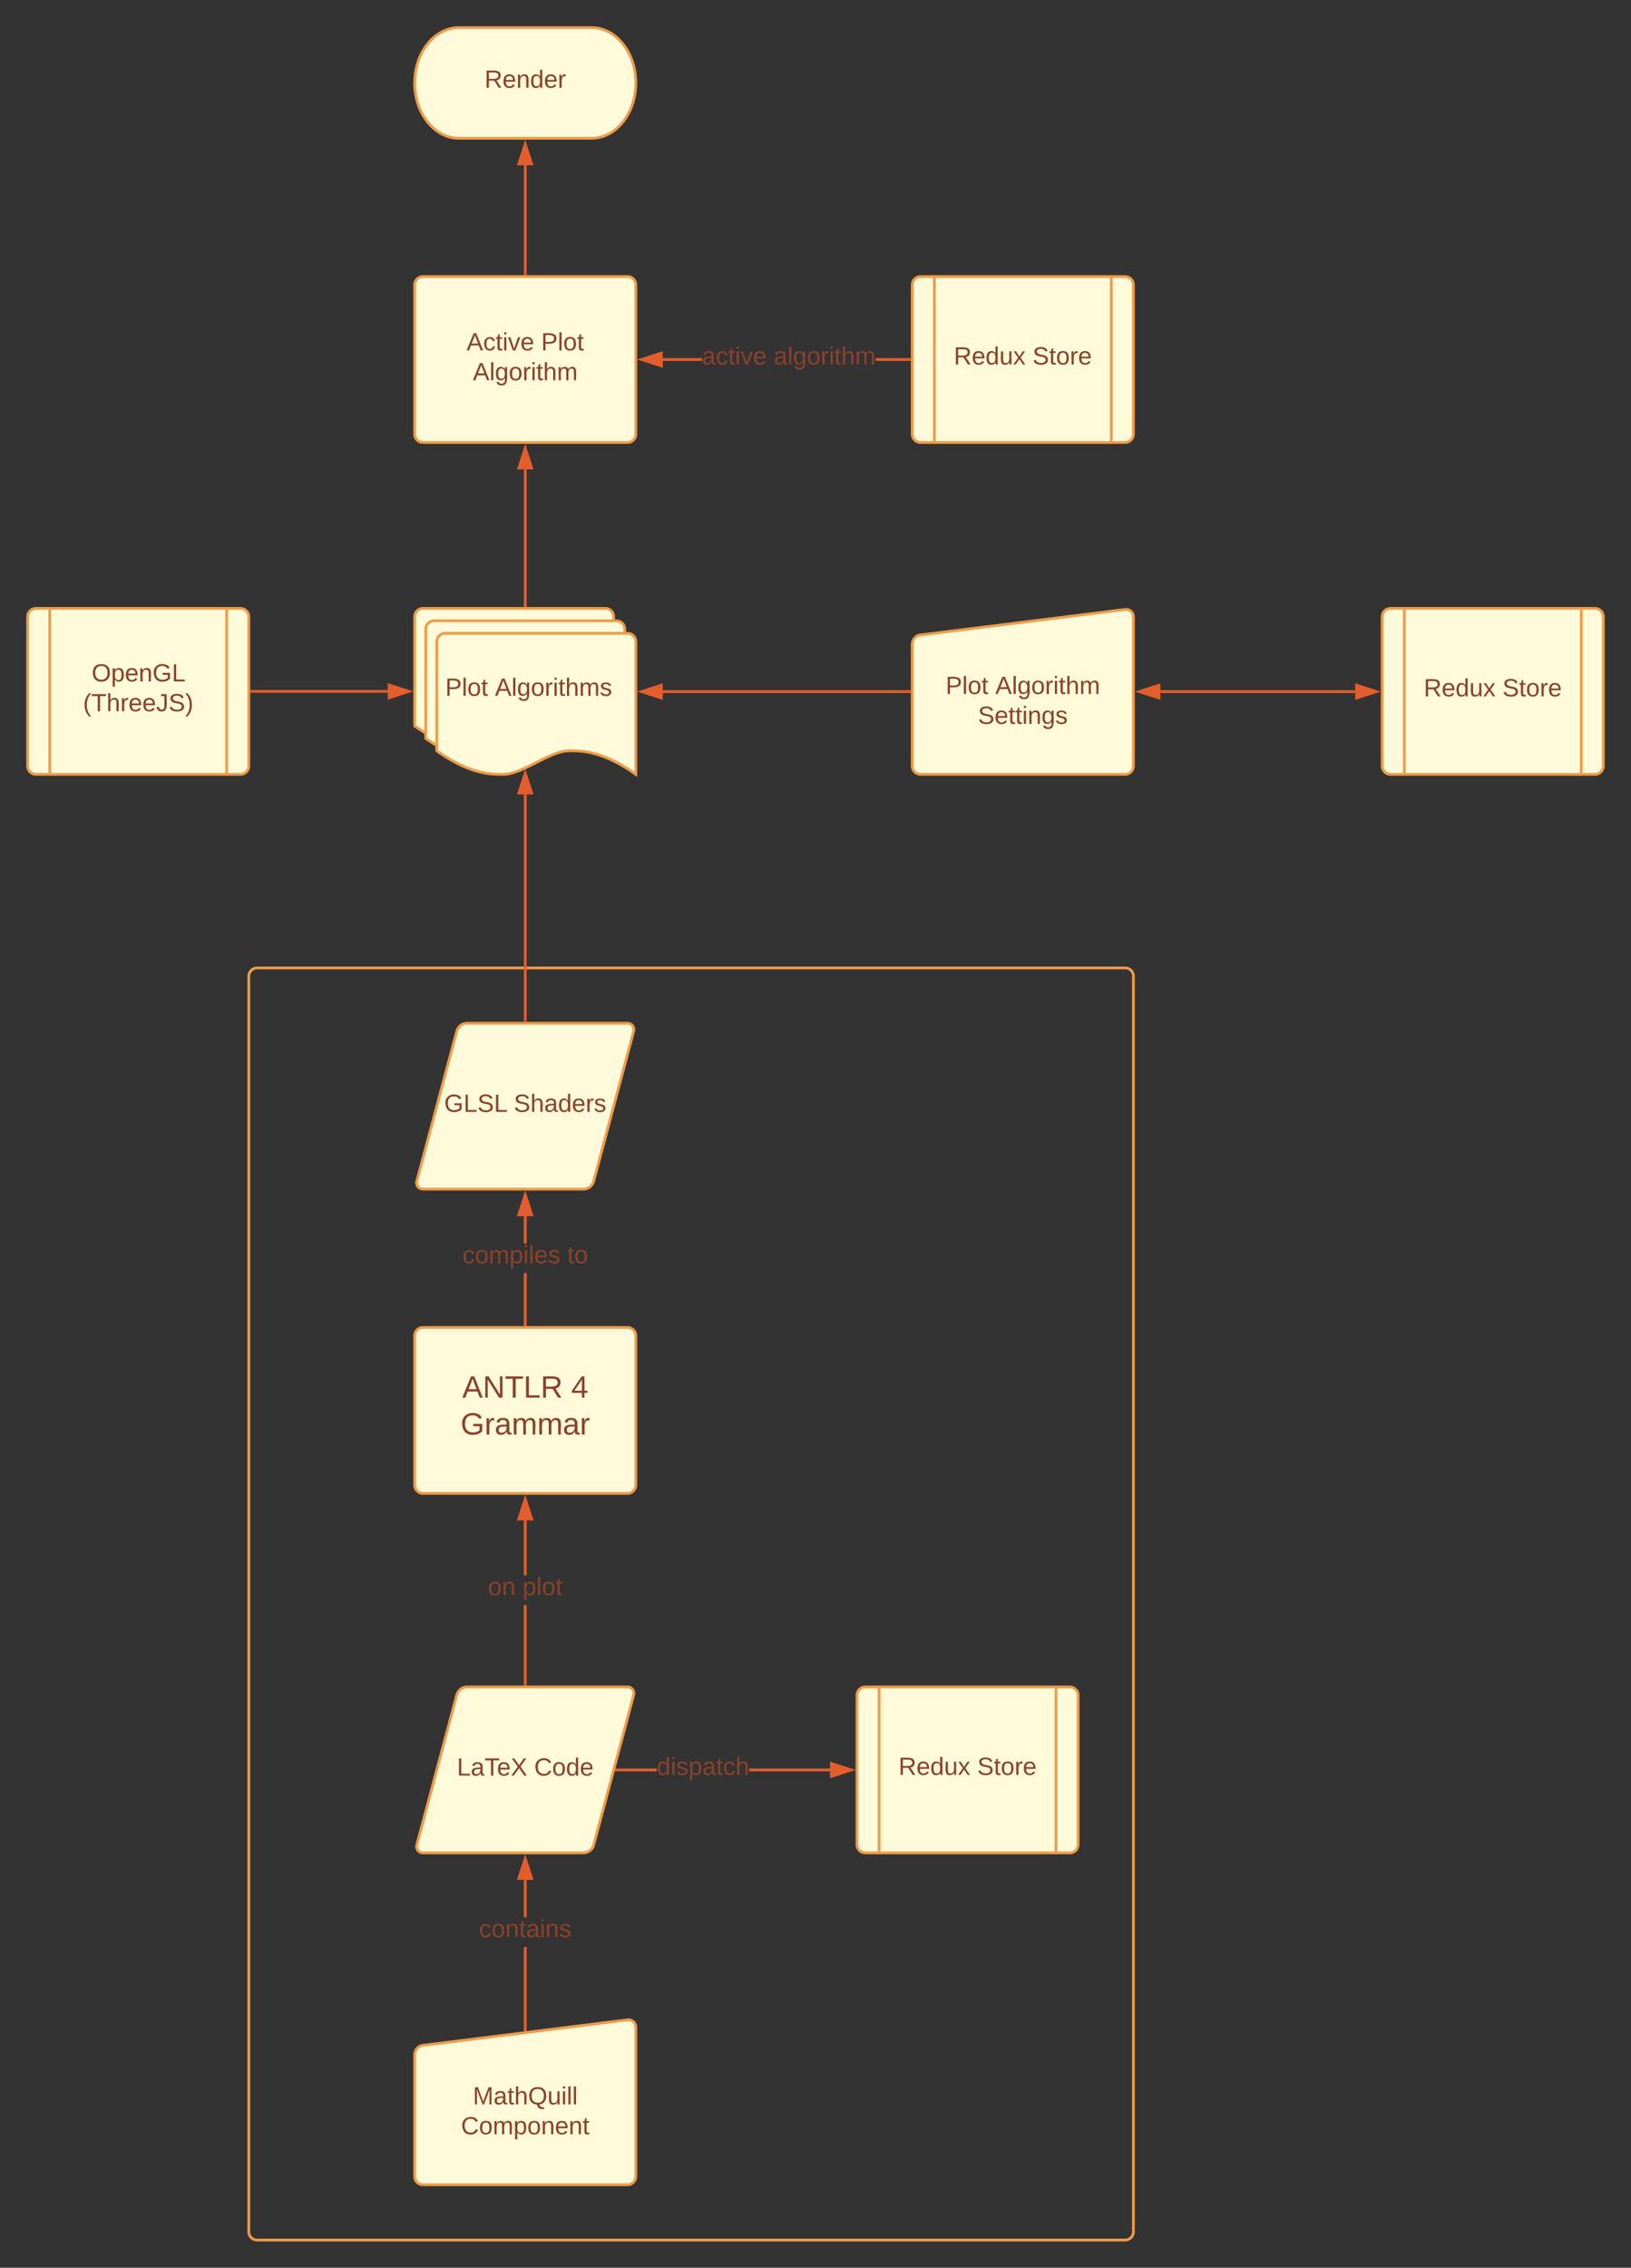 <svg xmlns="http://www.w3.org/2000/svg" xmlns:xlink="http://www.w3.org/1999/xlink" xmlns:lucid="lucid" width="1180" height="1640"><rect width="100%" height="100%" fill="#333333" stroke="none"/><g transform="translate(-380 340)" lucid:page-tab-id="0_0"><path d="M680 626a6 6 0 0 1 6-6h148a6 6 0 0 1 6 6v108a6 6 0 0 1-6 6H686a6 6 0 0 1-6-6z" stroke="#ef9c49" stroke-width="2" fill="#fffada"/><use xlink:href="#a" transform="matrix(1,0,0,1,692,632) translate(22.414 38.778)"/><use xlink:href="#b" transform="matrix(1,0,0,1,692,632) translate(101.241 38.778)"/><use xlink:href="#c" transform="matrix(1,0,0,1,692,632) translate(21.21 65.444)"/><path d="M761 618h-2v-37.2h2zm0-58.8h-2v-19.7h2z" stroke="#e45e2d" stroke-width=".05" fill="#e45e2d"/><path d="M761 619h-2v-1.03h2z" fill="#e45e2d"/><path d="M761.02 619.02H759v-1.07H761zm-2-1.02v.98H761V618z" stroke="#e45e2d" stroke-width=".05" fill="#e45e2d"/><path d="M764.63 538.5h-9.26l4.63-14.26z" fill="#e45e2d"/><path d="M766 539.5h-12l6-18.5zm-9.26-2h6.52L760 527.47z" stroke="#e45e2d" stroke-width=".05" fill="#e45e2d"/><use xlink:href="#d" transform="matrix(1,0,0,1,714.575,559.2) translate(0 14.4)"/><use xlink:href="#e" transform="matrix(1,0,0,1,714.575,559.2) translate(75.85 14.4)"/><path d="M680 1145.92a6.8 6.8 0 0 1 5.95-6.74l148.1-18.44A5.3 5.3 0 0 1 840 1126v108a6 6 0 0 1-6 6H686a6 6 0 0 1-6-6z" stroke="#ef9c49" stroke-width="2" fill="#fffada"/><use xlink:href="#f" transform="matrix(1,0,0,1,685,1145) translate(37.1 36.9)"/><use xlink:href="#g" transform="matrix(1,0,0,1,685,1145) translate(28.55 58.5)"/><path d="M710.45 885.8A7.8 7.8 0 0 1 718 880h116a4.6 4.6 0 0 1 4.45 5.8l-28.9 108.4a7.8 7.8 0 0 1-7.55 5.8H686a4.6 4.6 0 0 1-4.45-5.8z" stroke="#ef9c49" stroke-width="2" fill="#fffada"/><use xlink:href="#h" transform="matrix(1,0,0,1,685,885) translate(25.555 59.087)"/><use xlink:href="#i" transform="matrix(1,0,0,1,685,885) translate(81.505 59.087)"/><path d="M761 1127.95h-2v-59.82h2zm0-81.42h-2v-27.03h2z" stroke="#e45e2d" stroke-width=".05" fill="#e45e2d"/><path d="M761 1128.83l-2 .25v-1.15h2z" fill="#e45e2d"/><path d="M761.02 1128.85l-2.04.26v-1.2H761zm-2-.9v1.1l1.96-.24v-.85z" stroke="#e45e2d" stroke-width=".05" fill="#e45e2d"/><path d="M764.63 1018.5h-9.26l4.63-14.26z" fill="#e45e2d"/><path d="M766 1019.5h-12l6-18.5zm-9.26-2h6.52l-3.26-10.03z" stroke="#e45e2d" stroke-width=".05" fill="#e45e2d"/><use xlink:href="#j" transform="matrix(1,0,0,1,726.525,1046.533) translate(0 14.4)"/><path d="M761 878h-2v-57.2h2zm0-78.8h-2v-39.7h2z" stroke="#e45e2d" stroke-width=".05" fill="#e45e2d"/><path d="M761 879h-2v-1.03h2z" fill="#e45e2d"/><path d="M761.02 879.02H759v-1.07H761zm-2-1.02v.98H761V878z" stroke="#e45e2d" stroke-width=".05" fill="#e45e2d"/><path d="M764.63 758.5h-9.26l4.63-14.26z" fill="#e45e2d"/><path d="M766 759.5h-12l6-18.5zm-9.26-2h6.52L760 747.47z" stroke="#e45e2d" stroke-width=".05" fill="#e45e2d"/><use xlink:href="#k" transform="matrix(1,0,0,1,733.025,799.2) translate(0 14.4)"/><use xlink:href="#l" transform="matrix(1,0,0,1,733.025,799.2) translate(25 14.4)"/><path d="M1000 886a6 6 0 0 1 6-6h148a6 6 0 0 1 6 6v108a6 6 0 0 1-6 6h-148a6 6 0 0 1-6-6z" stroke="#ef9c49" stroke-width="2" fill="#fffada"/><path d="M1016 880v120m128-120v120" stroke="#ef9c49" stroke-width="2" fill="none"/><use xlink:href="#m" transform="matrix(1,0,0,1,1025,885) translate(5.05 58.6)"/><use xlink:href="#n" transform="matrix(1,0,0,1,1025,885) translate(62 58.6)"/><path d="M855.17 941h-29.13v-2h29.13zm125.33 0h-58.38v-2h58.38z" stroke="#e45e2d" stroke-width=".05" fill="#e45e2d"/><path d="M826.06 941h-1.3l.54-2h.76z" fill="#e45e2d"/><path d="M826.1 941.02h-1.36l.54-2.04h.8zm-.78-2l-.52 1.96h1.24V939z" stroke="#e45e2d" stroke-width=".05" fill="#e45e2d"/><path d="M995.76 940l-14.26 4.63v-9.26z" fill="#e45e2d"/><path d="M999 940l-18.5 6v-12zm-16.5 3.26l10.03-3.26-10.03-3.26z" stroke="#e45e2d" stroke-width=".05" fill="#e45e2d"/><use xlink:href="#o" transform="matrix(1,0,0,1,855.171,929.2) translate(0 14.4)"/><path d="M710.45 405.8A7.8 7.8 0 0 1 718 400h116a4.6 4.6 0 0 1 4.45 5.8l-28.9 108.4A7.8 7.8 0 0 1 802 520H686a4.6 4.6 0 0 1-4.45-5.8z" stroke="#ef9c49" stroke-width="2" fill="#fffada"/><use xlink:href="#p" transform="matrix(1,0,0,1,685,405) translate(16.355 59.087)"/><use xlink:href="#q" transform="matrix(1,0,0,1,685,405) translate(66.705 59.087)"/><path d="M560 366a6 6 0 0 1 6-6h628a6 6 0 0 1 6 6v908a6 6 0 0 1-6 6H566a6 6 0 0 1-6-6z" stroke="#ef9c49" stroke-width="2" fill-opacity="0"/><path d="M680 106a6 6 0 0 1 6-6h132a6 6 0 0 1 6 6v96c-24.05-17.03-39.02-17.03-48.1-17.03-14.4 0-33.55 17.03-47.95 17.03-8.93 0-24.05 0-47.95-17.03z" stroke="#ef9c49" stroke-width="2" fill="#fffada"/><path d="M688 115a6 6 0 0 1 6-6h132a6 6 0 0 1 6 6v96c-24.05-17.03-39.02-17.03-48.1-17.03-14.4 0-33.55 17.03-47.95 17.03-8.93 0-24.05 0-47.95-17.03z" stroke="#ef9c49" stroke-width="2" fill="#fffada"/><path d="M696 124a6 6 0 0 1 6-6h132a6 6 0 0 1 6 6v96c-24.05-17.03-39.02-17.03-48.1-17.03-14.4 0-33.55 17.03-47.95 17.03-8.93 0-24.05 0-47.95-17.03z" stroke="#ef9c49" stroke-width="2" fill="#fffada"/><use xlink:href="#r" transform="matrix(1,0,0,1,701,123) translate(1.125 40.181)"/><use xlink:href="#s" transform="matrix(1,0,0,1,701,123) translate(37.075 40.181)"/><path d="M400 106a6 6 0 0 1 6-6h148a6 6 0 0 1 6 6v108a6 6 0 0 1-6 6H406a6 6 0 0 1-6-6z" stroke="#ef9c49" stroke-width="2" fill="#fffada"/><path d="M416 100v120m128-120v120" stroke="#ef9c49" stroke-width="2" fill="none"/><use xlink:href="#t" transform="matrix(1,0,0,1,425,105) translate(21.325 47.8)"/><use xlink:href="#u" transform="matrix(1,0,0,1,425,105) translate(15.1 69.4)"/><path d="M680-134a6 6 0 0 1 6-6h148a6 6 0 0 1 6 6v108a6 6 0 0 1-6 6H686a6 6 0 0 1-6-6z" stroke="#ef9c49" stroke-width="2" fill="#fffada"/><use xlink:href="#v" transform="matrix(1,0,0,1,692,-128) translate(25.55 41.4)"/><use xlink:href="#w" transform="matrix(1,0,0,1,692,-128) translate(79.5 41.4)"/><use xlink:href="#x" transform="matrix(1,0,0,1,692,-128) translate(30.1 63)"/><path d="M1040-134a6 6 0 0 1 6-6h148a6 6 0 0 1 6 6v108a6 6 0 0 1-6 6h-148a6 6 0 0 1-6-6z" stroke="#ef9c49" stroke-width="2" fill="#fffada"/><path d="M1056-140v120m128-120v120" stroke="#ef9c49" stroke-width="2" fill="none"/><use xlink:href="#m" transform="matrix(1,0,0,1,1065,-135) translate(5.05 58.6)"/><use xlink:href="#n" transform="matrix(1,0,0,1,1065,-135) translate(62 58.6)"/><path d="M887.8-79h-28.3v-2h28.3zm150.2 0h-24.46v-2H1038z" stroke="#e45e2d" stroke-width=".05" fill="#e45e2d"/><path d="M858.5-75.36L844.24-80l14.26-4.64z" fill="#e45e2d"/><path d="M859.5-74L841-80l18.5-6zm-12.03-6l10.03 3.26v-6.52z" stroke="#e45e2d" stroke-width=".05" fill="#e45e2d"/><path d="M1039-79h-1.03v-2h1.03z" fill="#e45e2d"/><path d="M1039.03-78.97h-1.08v-2.06h1.08zm-1.03-2v1.94h.97v-1.94z" stroke="#e45e2d" stroke-width=".05" fill="#e45e2d"/><use xlink:href="#y" transform="matrix(1,0,0,1,887.792,-90.8) translate(0 14.4)"/><use xlink:href="#z" transform="matrix(1,0,0,1,887.792,-90.8) translate(51.95 14.4)"/><path d="M760 398V234.53" stroke="#e45e2d" stroke-width="2" fill="none"/><path d="M761 399h-2v-1.03h2z" stroke="#e45e2d" stroke-width=".05" fill="#e45e2d"/><path d="M760 219.27l4.63 14.26h-9.26z" stroke="#e45e2d" stroke-width="2" fill="#e45e2d"/><path d="M760 98V-.5" stroke="#e45e2d" stroke-width="2" fill="none"/><path d="M761 99h-2v-1.03h2z" stroke="#e45e2d" stroke-width=".05" fill="#e45e2d"/><path d="M760-15.76l4.63 14.26h-9.26z" stroke="#e45e2d" stroke-width="2" fill="#e45e2d"/><path d="M562 160h98.5" stroke="#e45e2d" stroke-width="2" fill="none"/><path d="M562.03 161H561v-2h1.03z" stroke="#e45e2d" stroke-width=".05" fill="#e45e2d"/><path d="M675.76 160l-14.26 4.63v-9.26z" stroke="#e45e2d" stroke-width="2" fill="#e45e2d"/><path d="M1380 106a6 6 0 0 1 6-6h148a6 6 0 0 1 6 6v108a6 6 0 0 1-6 6h-148a6 6 0 0 1-6-6z" stroke="#ef9c49" stroke-width="2" fill="#fffada"/><path d="M1396 100v120m128-120v120" stroke="#ef9c49" stroke-width="2" fill="none"/><use xlink:href="#m" transform="matrix(1,0,0,1,1405,105) translate(5.05 58.6)"/><use xlink:href="#n" transform="matrix(1,0,0,1,1405,105) translate(62 58.6)"/><path d="M808-320c17.67 0 32 17.9 32 40s-14.33 40-32 40h-96c-17.67 0-32-17.9-32-40s14.33-40 32-40z" stroke="#ef9c49" stroke-width="2" fill="#fffada"/><g><use xlink:href="#A" transform="matrix(1,0,0,1,685,-315) translate(45.55 38.462)"/></g><path d="M760-142v-78.5" stroke="#e45e2d" stroke-width="2" fill="none"/><path d="M761-141h-2v-1.03h2z" stroke="#e45e2d" stroke-width=".05" fill="#e45e2d"/><path d="M760-235.76l4.63 14.26h-9.26z" stroke="#e45e2d" stroke-width="2" fill="#e45e2d"/><path d="M1040 125.92a6.8 6.8 0 0 1 5.95-6.74l148.1-18.44A5.3 5.3 0 0 1 1200 106v108a6 6 0 0 1-6 6h-148a6 6 0 0 1-6-6z" stroke="#ef9c49" stroke-width="2" fill="#fffada"/><g><use xlink:href="#r" transform="matrix(1,0,0,1,1045,125) translate(19.125 36.9)"/><use xlink:href="#B" transform="matrix(1,0,0,1,1045,125) translate(55.075 36.9)"/><use xlink:href="#C" transform="matrix(1,0,0,1,1045,125) translate(42.525 58.5)"/></g><path d="M1219.5 160.17h141" stroke="#e45e2d" stroke-width="2" fill="none"/><path d="M1204.24 160.17l14.26-4.64v9.27zM1375.76 160.17l-14.26 4.63v-9.27z" stroke="#e45e2d" stroke-width="2" fill="#e45e2d"/><path d="M1038 160.17H859.5" stroke="#e45e2d" stroke-width="2" fill="none"/><path d="M1039 161.17h-1.03v-2h1.03z" stroke="#e45e2d" stroke-width=".05" fill="#e45e2d"/><path d="M844.24 160.17l14.26-4.64v9.27z" stroke="#e45e2d" stroke-width="2" fill="#e45e2d"/><defs><path fill="#8b412b" d="M205 0l-28-72H64L36 0H1l101-248h38L239 0h-34zm-38-99l-47-123c-12 45-31 82-46 123h93" id="D"/><path fill="#8b412b" d="M190 0L58-211 59 0H30v-248h39L202-35l-2-213h31V0h-41" id="E"/><path fill="#8b412b" d="M127-220V0H93v-220H8v-28h204v28h-85" id="F"/><path fill="#8b412b" d="M30 0v-248h33v221h125V0H30" id="G"/><path fill="#8b412b" d="M233-177c-1 41-23 64-60 70L243 0h-38l-65-103H63V0H30v-248c88 3 205-21 203 71zM63-129c60-2 137 13 137-47 0-61-80-42-137-45v92" id="H"/><g id="a"><use transform="matrix(0.062,0,0,0.062,0,0)" xlink:href="#D"/><use transform="matrix(0.062,0,0,0.062,14.815,0)" xlink:href="#E"/><use transform="matrix(0.062,0,0,0.062,30.802,0)" xlink:href="#F"/><use transform="matrix(0.062,0,0,0.062,44.321,0)" xlink:href="#G"/><use transform="matrix(0.062,0,0,0.062,56.667,0)" xlink:href="#H"/></g><path fill="#8b412b" d="M155-56V0h-30v-56H8v-25l114-167h33v167h35v25h-35zm-30-156c-27 46-58 90-88 131h88v-131" id="I"/><use transform="matrix(0.062,0,0,0.062,0,0)" xlink:href="#I" id="b"/><path fill="#8b412b" d="M143 4C61 4 22-44 18-125c-5-107 100-154 193-111 17 8 29 25 37 43l-32 9c-13-25-37-40-76-40-61 0-88 39-88 99 0 61 29 100 91 101 35 0 62-11 79-27v-45h-74v-28h105v86C228-13 192 4 143 4" id="J"/><path fill="#8b412b" d="M114-163C36-179 61-72 57 0H25l-1-190h30c1 12-1 29 2 39 6-27 23-49 58-41v29" id="K"/><path fill="#8b412b" d="M141-36C126-15 110 5 73 4 37 3 15-17 15-53c-1-64 63-63 125-63 3-35-9-54-41-54-24 1-41 7-42 31l-33-3c5-37 33-52 76-52 45 0 72 20 72 64v82c-1 20 7 32 28 27v20c-31 9-61-2-59-35zM48-53c0 20 12 33 32 33 41-3 63-29 60-74-43 2-92-5-92 41" id="L"/><path fill="#8b412b" d="M210-169c-67 3-38 105-44 169h-31v-121c0-29-5-50-35-48C34-165 62-65 56 0H25l-1-190h30c1 10-1 24 2 32 10-44 99-50 107 0 11-21 27-35 58-36 85-2 47 119 55 194h-31v-121c0-29-5-49-35-48" id="M"/><g id="c"><use transform="matrix(0.062,0,0,0.062,0,0)" xlink:href="#J"/><use transform="matrix(0.062,0,0,0.062,17.284,0)" xlink:href="#K"/><use transform="matrix(0.062,0,0,0.062,24.63,0)" xlink:href="#L"/><use transform="matrix(0.062,0,0,0.062,36.975,0)" xlink:href="#M"/><use transform="matrix(0.062,0,0,0.062,55.432,0)" xlink:href="#M"/><use transform="matrix(0.062,0,0,0.062,73.889,0)" xlink:href="#L"/><use transform="matrix(0.062,0,0,0.062,86.235,0)" xlink:href="#K"/></g><path fill="#8b412b" d="M96-169c-40 0-48 33-48 73s9 75 48 75c24 0 41-14 43-38l32 2c-6 37-31 61-74 61-59 0-76-41-82-99-10-93 101-131 147-64 4 7 5 14 7 22l-32 3c-4-21-16-35-41-35" id="N"/><path fill="#8b412b" d="M100-194c62-1 85 37 85 99 1 63-27 99-86 99S16-35 15-95c0-66 28-99 85-99zM99-20c44 1 53-31 53-75 0-43-8-75-51-75s-53 32-53 75 10 74 51 75" id="O"/><path fill="#8b412b" d="M115-194c55 1 70 41 70 98S169 2 115 4C84 4 66-9 55-30l1 105H24l-1-265h31l2 30c10-21 28-34 59-34zm-8 174c40 0 45-34 45-75s-6-73-45-74c-42 0-51 32-51 76 0 43 10 73 51 73" id="P"/><path fill="#8b412b" d="M24-231v-30h32v30H24zM24 0v-190h32V0H24" id="Q"/><path fill="#8b412b" d="M24 0v-261h32V0H24" id="R"/><path fill="#8b412b" d="M100-194c63 0 86 42 84 106H49c0 40 14 67 53 68 26 1 43-12 49-29l28 8c-11 28-37 45-77 45C44 4 14-33 15-96c1-61 26-98 85-98zm52 81c6-60-76-77-97-28-3 7-6 17-6 28h103" id="S"/><path fill="#8b412b" d="M135-143c-3-34-86-38-87 0 15 53 115 12 119 90S17 21 10-45l28-5c4 36 97 45 98 0-10-56-113-15-118-90-4-57 82-63 122-42 12 7 21 19 24 35" id="T"/><g id="d"><use transform="matrix(0.05,0,0,0.05,0,0)" xlink:href="#N"/><use transform="matrix(0.05,0,0,0.05,9,0)" xlink:href="#O"/><use transform="matrix(0.05,0,0,0.05,19,0)" xlink:href="#M"/><use transform="matrix(0.05,0,0,0.05,33.95,0)" xlink:href="#P"/><use transform="matrix(0.05,0,0,0.05,43.95,0)" xlink:href="#Q"/><use transform="matrix(0.05,0,0,0.05,47.9,0)" xlink:href="#R"/><use transform="matrix(0.05,0,0,0.05,51.85,0)" xlink:href="#S"/><use transform="matrix(0.05,0,0,0.05,61.85,0)" xlink:href="#T"/></g><path fill="#8b412b" d="M59-47c-2 24 18 29 38 22v24C64 9 27 4 27-40v-127H5v-23h24l9-43h21v43h35v23H59v120" id="U"/><g id="e"><use transform="matrix(0.05,0,0,0.05,0,0)" xlink:href="#U"/><use transform="matrix(0.05,0,0,0.05,5,0)" xlink:href="#O"/></g><path fill="#8b412b" d="M240 0l2-218c-23 76-54 145-80 218h-23L58-218 59 0H30v-248h44l77 211c21-75 51-140 76-211h43V0h-30" id="V"/><path fill="#8b412b" d="M106-169C34-169 62-67 57 0H25v-261h32l-1 103c12-21 28-36 61-36 89 0 53 116 60 194h-32v-121c2-32-8-49-39-48" id="W"/><path fill="#8b412b" d="M140-251c81 0 123 46 123 126C263-53 228-8 163 1c7 30 30 48 69 40v23c-55 16-95-15-103-61C56-3 17-48 17-125c0-80 42-126 123-126zm0 227c63 0 89-41 89-101s-29-99-89-99c-61 0-89 39-89 99S79-25 140-24" id="X"/><path fill="#8b412b" d="M84 4C-5 8 30-112 23-190h32v120c0 31 7 50 39 49 72-2 45-101 50-169h31l1 190h-30c-1-10 1-25-2-33-11 22-28 36-60 37" id="Y"/><g id="f"><use transform="matrix(0.05,0,0,0.05,0,0)" xlink:href="#V"/><use transform="matrix(0.05,0,0,0.05,14.95,0)" xlink:href="#L"/><use transform="matrix(0.05,0,0,0.05,24.95,0)" xlink:href="#U"/><use transform="matrix(0.05,0,0,0.05,29.95,0)" xlink:href="#W"/><use transform="matrix(0.05,0,0,0.05,39.95,0)" xlink:href="#X"/><use transform="matrix(0.05,0,0,0.05,53.95,0)" xlink:href="#Y"/><use transform="matrix(0.05,0,0,0.05,63.95,0)" xlink:href="#Q"/><use transform="matrix(0.05,0,0,0.05,67.9,0)" xlink:href="#R"/><use transform="matrix(0.05,0,0,0.05,71.85,0)" xlink:href="#R"/></g><path fill="#8b412b" d="M212-179c-10-28-35-45-73-45-59 0-87 40-87 99 0 60 29 101 89 101 43 0 62-24 78-52l27 14C228-24 195 4 139 4 59 4 22-46 18-125c-6-104 99-153 187-111 19 9 31 26 39 46" id="Z"/><path fill="#8b412b" d="M117-194c89-4 53 116 60 194h-32v-121c0-31-8-49-39-48C34-167 62-67 57 0H25l-1-190h30c1 10-1 24 2 32 11-22 29-35 61-36" id="aa"/><g id="g"><use transform="matrix(0.05,0,0,0.05,0,0)" xlink:href="#Z"/><use transform="matrix(0.05,0,0,0.05,12.95,0)" xlink:href="#O"/><use transform="matrix(0.05,0,0,0.05,22.95,0)" xlink:href="#M"/><use transform="matrix(0.05,0,0,0.05,37.9,0)" xlink:href="#P"/><use transform="matrix(0.05,0,0,0.05,47.9,0)" xlink:href="#O"/><use transform="matrix(0.05,0,0,0.05,57.9,0)" xlink:href="#aa"/><use transform="matrix(0.05,0,0,0.05,67.9,0)" xlink:href="#S"/><use transform="matrix(0.05,0,0,0.05,77.9,0)" xlink:href="#aa"/><use transform="matrix(0.05,0,0,0.05,87.9,0)" xlink:href="#U"/></g><path fill="#8b412b" d="M195 0l-74-108L45 0H8l94-129-87-119h37l69 98 67-98h37l-84 118L233 0h-38" id="ab"/><g id="h"><use transform="matrix(0.05,0,0,0.05,0,0)" xlink:href="#G"/><use transform="matrix(0.05,0,0,0.05,10,0)" xlink:href="#L"/><use transform="matrix(0.05,0,0,0.05,20,0)" xlink:href="#F"/><use transform="matrix(0.05,0,0,0.05,28.95,0)" xlink:href="#S"/><use transform="matrix(0.05,0,0,0.05,38.95,0)" xlink:href="#ab"/></g><path fill="#8b412b" d="M85-194c31 0 48 13 60 33l-1-100h32l1 261h-30c-2-10 0-23-3-31C134-8 116 4 85 4 32 4 16-35 15-94c0-66 23-100 70-100zm9 24c-40 0-46 34-46 75 0 40 6 74 45 74 42 0 51-32 51-76 0-42-9-74-50-73" id="ac"/><g id="i"><use transform="matrix(0.05,0,0,0.05,0,0)" xlink:href="#Z"/><use transform="matrix(0.05,0,0,0.05,12.95,0)" xlink:href="#O"/><use transform="matrix(0.05,0,0,0.05,22.95,0)" xlink:href="#ac"/><use transform="matrix(0.05,0,0,0.05,32.95,0)" xlink:href="#S"/></g><g id="j"><use transform="matrix(0.05,0,0,0.05,0,0)" xlink:href="#N"/><use transform="matrix(0.05,0,0,0.05,9,0)" xlink:href="#O"/><use transform="matrix(0.05,0,0,0.05,19,0)" xlink:href="#aa"/><use transform="matrix(0.05,0,0,0.05,29,0)" xlink:href="#U"/><use transform="matrix(0.05,0,0,0.05,34,0)" xlink:href="#L"/><use transform="matrix(0.05,0,0,0.05,44,0)" xlink:href="#Q"/><use transform="matrix(0.05,0,0,0.05,47.95,0)" xlink:href="#aa"/><use transform="matrix(0.05,0,0,0.05,57.95,0)" xlink:href="#T"/></g><g id="k"><use transform="matrix(0.05,0,0,0.05,0,0)" xlink:href="#O"/><use transform="matrix(0.05,0,0,0.05,10,0)" xlink:href="#aa"/></g><g id="l"><use transform="matrix(0.05,0,0,0.05,0,0)" xlink:href="#P"/><use transform="matrix(0.05,0,0,0.05,10,0)" xlink:href="#R"/><use transform="matrix(0.05,0,0,0.05,13.95,0)" xlink:href="#O"/><use transform="matrix(0.05,0,0,0.05,23.95,0)" xlink:href="#U"/></g><path fill="#8b412b" d="M141 0L90-78 38 0H4l68-98-65-92h35l48 74 47-74h35l-64 92 68 98h-35" id="ad"/><g id="m"><use transform="matrix(0.05,0,0,0.05,0,0)" xlink:href="#H"/><use transform="matrix(0.05,0,0,0.05,12.95,0)" xlink:href="#S"/><use transform="matrix(0.05,0,0,0.05,22.95,0)" xlink:href="#ac"/><use transform="matrix(0.05,0,0,0.05,32.95,0)" xlink:href="#Y"/><use transform="matrix(0.05,0,0,0.05,42.95,0)" xlink:href="#ad"/></g><path fill="#8b412b" d="M185-189c-5-48-123-54-124 2 14 75 158 14 163 119 3 78-121 87-175 55-17-10-28-26-33-46l33-7c5 56 141 63 141-1 0-78-155-14-162-118-5-82 145-84 179-34 5 7 8 16 11 25" id="ae"/><g id="n"><use transform="matrix(0.05,0,0,0.05,0,0)" xlink:href="#ae"/><use transform="matrix(0.05,0,0,0.05,12,0)" xlink:href="#U"/><use transform="matrix(0.05,0,0,0.05,17,0)" xlink:href="#O"/><use transform="matrix(0.05,0,0,0.05,27,0)" xlink:href="#K"/><use transform="matrix(0.05,0,0,0.05,32.95,0)" xlink:href="#S"/></g><g id="o"><use transform="matrix(0.05,0,0,0.05,0,0)" xlink:href="#ac"/><use transform="matrix(0.05,0,0,0.05,10,0)" xlink:href="#Q"/><use transform="matrix(0.05,0,0,0.05,13.95,0)" xlink:href="#T"/><use transform="matrix(0.05,0,0,0.05,22.95,0)" xlink:href="#P"/><use transform="matrix(0.05,0,0,0.05,32.95,0)" xlink:href="#L"/><use transform="matrix(0.05,0,0,0.05,42.95,0)" xlink:href="#U"/><use transform="matrix(0.05,0,0,0.05,47.95,0)" xlink:href="#N"/><use transform="matrix(0.05,0,0,0.05,56.95,0)" xlink:href="#W"/></g><g id="p"><use transform="matrix(0.05,0,0,0.05,0,0)" xlink:href="#J"/><use transform="matrix(0.05,0,0,0.05,14,0)" xlink:href="#G"/><use transform="matrix(0.05,0,0,0.05,24,0)" xlink:href="#ae"/><use transform="matrix(0.05,0,0,0.05,36,0)" xlink:href="#G"/></g><g id="q"><use transform="matrix(0.05,0,0,0.05,0,0)" xlink:href="#ae"/><use transform="matrix(0.05,0,0,0.05,12,0)" xlink:href="#W"/><use transform="matrix(0.05,0,0,0.05,22,0)" xlink:href="#L"/><use transform="matrix(0.05,0,0,0.05,32,0)" xlink:href="#ac"/><use transform="matrix(0.05,0,0,0.05,42,0)" xlink:href="#S"/><use transform="matrix(0.05,0,0,0.05,52,0)" xlink:href="#K"/><use transform="matrix(0.05,0,0,0.05,57.95,0)" xlink:href="#T"/></g><path fill="#8b412b" d="M30-248c87 1 191-15 191 75 0 78-77 80-158 76V0H30v-248zm33 125c57 0 124 11 124-50 0-59-68-47-124-48v98" id="af"/><g id="r"><use transform="matrix(0.05,0,0,0.05,0,0)" xlink:href="#af"/><use transform="matrix(0.05,0,0,0.05,12,0)" xlink:href="#R"/><use transform="matrix(0.05,0,0,0.05,15.95,0)" xlink:href="#O"/><use transform="matrix(0.05,0,0,0.05,25.95,0)" xlink:href="#U"/></g><path fill="#8b412b" d="M177-190C167-65 218 103 67 71c-23-6-38-20-44-43l32-5c15 47 100 32 89-28v-30C133-14 115 1 83 1 29 1 15-40 15-95c0-56 16-97 71-98 29-1 48 16 59 35 1-10 0-23 2-32h30zM94-22c36 0 50-32 50-73 0-42-14-75-50-75-39 0-46 34-46 75s6 73 46 73" id="ag"/><g id="s"><use transform="matrix(0.05,0,0,0.05,0,0)" xlink:href="#D"/><use transform="matrix(0.05,0,0,0.05,12,0)" xlink:href="#R"/><use transform="matrix(0.05,0,0,0.05,15.95,0)" xlink:href="#ag"/><use transform="matrix(0.05,0,0,0.05,25.95,0)" xlink:href="#O"/><use transform="matrix(0.05,0,0,0.05,35.95,0)" xlink:href="#K"/><use transform="matrix(0.05,0,0,0.05,41.9,0)" xlink:href="#Q"/><use transform="matrix(0.05,0,0,0.05,45.85,0)" xlink:href="#U"/><use transform="matrix(0.05,0,0,0.05,50.85,0)" xlink:href="#W"/><use transform="matrix(0.05,0,0,0.05,60.85,0)" xlink:href="#M"/><use transform="matrix(0.05,0,0,0.05,75.8,0)" xlink:href="#T"/></g><path fill="#8b412b" d="M140-251c81 0 123 46 123 126C263-46 219 4 140 4 59 4 17-45 17-125s42-126 123-126zm0 227c63 0 89-41 89-101s-29-99-89-99c-61 0-89 39-89 99S79-25 140-24" id="ah"/><g id="t"><use transform="matrix(0.05,0,0,0.05,0,0)" xlink:href="#ah"/><use transform="matrix(0.05,0,0,0.05,14,0)" xlink:href="#P"/><use transform="matrix(0.05,0,0,0.05,24,0)" xlink:href="#S"/><use transform="matrix(0.05,0,0,0.05,34,0)" xlink:href="#aa"/><use transform="matrix(0.05,0,0,0.05,44,0)" xlink:href="#J"/><use transform="matrix(0.05,0,0,0.05,58,0)" xlink:href="#G"/></g><path fill="#8b412b" d="M87 75C49 33 22-17 22-94c0-76 28-126 65-167h31c-38 41-64 92-64 168S80 34 118 75H87" id="ai"/><path fill="#8b412b" d="M153-248C145-148 188 4 80 4 36 3 13-21 6-62l32-5c4 25 16 42 43 43 27 0 39-20 39-49v-147H72v-28h81" id="aj"/><path fill="#8b412b" d="M33-261c38 41 65 92 65 168S71 34 33 75H2C39 34 66-17 66-93S39-220 2-261h31" id="ak"/><g id="u"><use transform="matrix(0.05,0,0,0.05,0,0)" xlink:href="#ai"/><use transform="matrix(0.05,0,0,0.05,5.95,0)" xlink:href="#F"/><use transform="matrix(0.05,0,0,0.05,16.9,0)" xlink:href="#W"/><use transform="matrix(0.05,0,0,0.05,26.9,0)" xlink:href="#K"/><use transform="matrix(0.05,0,0,0.05,32.85,0)" xlink:href="#S"/><use transform="matrix(0.05,0,0,0.05,42.85,0)" xlink:href="#S"/><use transform="matrix(0.05,0,0,0.05,52.85,0)" xlink:href="#aj"/><use transform="matrix(0.05,0,0,0.05,61.85,0)" xlink:href="#ae"/><use transform="matrix(0.05,0,0,0.05,73.85,0)" xlink:href="#ak"/></g><path fill="#8b412b" d="M108 0H70L1-190h34L89-25l56-165h34" id="al"/><g id="v"><use transform="matrix(0.05,0,0,0.05,0,0)" xlink:href="#D"/><use transform="matrix(0.05,0,0,0.05,12,0)" xlink:href="#N"/><use transform="matrix(0.05,0,0,0.05,21,0)" xlink:href="#U"/><use transform="matrix(0.05,0,0,0.05,26,0)" xlink:href="#Q"/><use transform="matrix(0.05,0,0,0.05,29.95,0)" xlink:href="#al"/><use transform="matrix(0.05,0,0,0.05,38.95,0)" xlink:href="#S"/></g><g id="w"><use transform="matrix(0.05,0,0,0.05,0,0)" xlink:href="#af"/><use transform="matrix(0.05,0,0,0.05,12,0)" xlink:href="#R"/><use transform="matrix(0.05,0,0,0.05,15.95,0)" xlink:href="#O"/><use transform="matrix(0.05,0,0,0.05,25.95,0)" xlink:href="#U"/></g><g id="x"><use transform="matrix(0.05,0,0,0.05,0,0)" xlink:href="#D"/><use transform="matrix(0.05,0,0,0.05,12,0)" xlink:href="#R"/><use transform="matrix(0.05,0,0,0.05,15.95,0)" xlink:href="#ag"/><use transform="matrix(0.05,0,0,0.05,25.95,0)" xlink:href="#O"/><use transform="matrix(0.05,0,0,0.05,35.95,0)" xlink:href="#K"/><use transform="matrix(0.05,0,0,0.05,41.9,0)" xlink:href="#Q"/><use transform="matrix(0.05,0,0,0.05,45.85,0)" xlink:href="#U"/><use transform="matrix(0.05,0,0,0.05,50.85,0)" xlink:href="#W"/><use transform="matrix(0.05,0,0,0.05,60.85,0)" xlink:href="#M"/></g><g id="y"><use transform="matrix(0.05,0,0,0.05,0,0)" xlink:href="#L"/><use transform="matrix(0.05,0,0,0.05,10,0)" xlink:href="#N"/><use transform="matrix(0.05,0,0,0.05,19,0)" xlink:href="#U"/><use transform="matrix(0.05,0,0,0.05,24,0)" xlink:href="#Q"/><use transform="matrix(0.05,0,0,0.05,27.95,0)" xlink:href="#al"/><use transform="matrix(0.05,0,0,0.05,36.95,0)" xlink:href="#S"/></g><g id="z"><use transform="matrix(0.05,0,0,0.05,0,0)" xlink:href="#L"/><use transform="matrix(0.05,0,0,0.05,10,0)" xlink:href="#R"/><use transform="matrix(0.05,0,0,0.05,13.95,0)" xlink:href="#ag"/><use transform="matrix(0.05,0,0,0.05,23.95,0)" xlink:href="#O"/><use transform="matrix(0.05,0,0,0.05,33.95,0)" xlink:href="#K"/><use transform="matrix(0.05,0,0,0.05,39.9,0)" xlink:href="#Q"/><use transform="matrix(0.05,0,0,0.05,43.85,0)" xlink:href="#U"/><use transform="matrix(0.05,0,0,0.05,48.85,0)" xlink:href="#W"/><use transform="matrix(0.05,0,0,0.05,58.85,0)" xlink:href="#M"/></g><g id="A"><use transform="matrix(0.05,0,0,0.05,0,0)" xlink:href="#H"/><use transform="matrix(0.05,0,0,0.05,12.95,0)" xlink:href="#S"/><use transform="matrix(0.05,0,0,0.05,22.95,0)" xlink:href="#aa"/><use transform="matrix(0.05,0,0,0.05,32.95,0)" xlink:href="#ac"/><use transform="matrix(0.05,0,0,0.05,42.95,0)" xlink:href="#S"/><use transform="matrix(0.05,0,0,0.05,52.95,0)" xlink:href="#K"/></g><g id="B"><use transform="matrix(0.05,0,0,0.05,0,0)" xlink:href="#D"/><use transform="matrix(0.05,0,0,0.05,12,0)" xlink:href="#R"/><use transform="matrix(0.05,0,0,0.05,15.95,0)" xlink:href="#ag"/><use transform="matrix(0.05,0,0,0.05,25.95,0)" xlink:href="#O"/><use transform="matrix(0.05,0,0,0.05,35.95,0)" xlink:href="#K"/><use transform="matrix(0.05,0,0,0.05,41.9,0)" xlink:href="#Q"/><use transform="matrix(0.05,0,0,0.05,45.85,0)" xlink:href="#U"/><use transform="matrix(0.05,0,0,0.05,50.85,0)" xlink:href="#W"/><use transform="matrix(0.05,0,0,0.05,60.85,0)" xlink:href="#M"/></g><g id="C"><use transform="matrix(0.05,0,0,0.05,0,0)" xlink:href="#ae"/><use transform="matrix(0.05,0,0,0.05,12,0)" xlink:href="#S"/><use transform="matrix(0.05,0,0,0.05,22,0)" xlink:href="#U"/><use transform="matrix(0.05,0,0,0.05,27,0)" xlink:href="#U"/><use transform="matrix(0.05,0,0,0.05,32,0)" xlink:href="#Q"/><use transform="matrix(0.05,0,0,0.05,35.95,0)" xlink:href="#aa"/><use transform="matrix(0.05,0,0,0.05,45.95,0)" xlink:href="#ag"/><use transform="matrix(0.05,0,0,0.05,55.95,0)" xlink:href="#T"/></g></defs></g></svg>